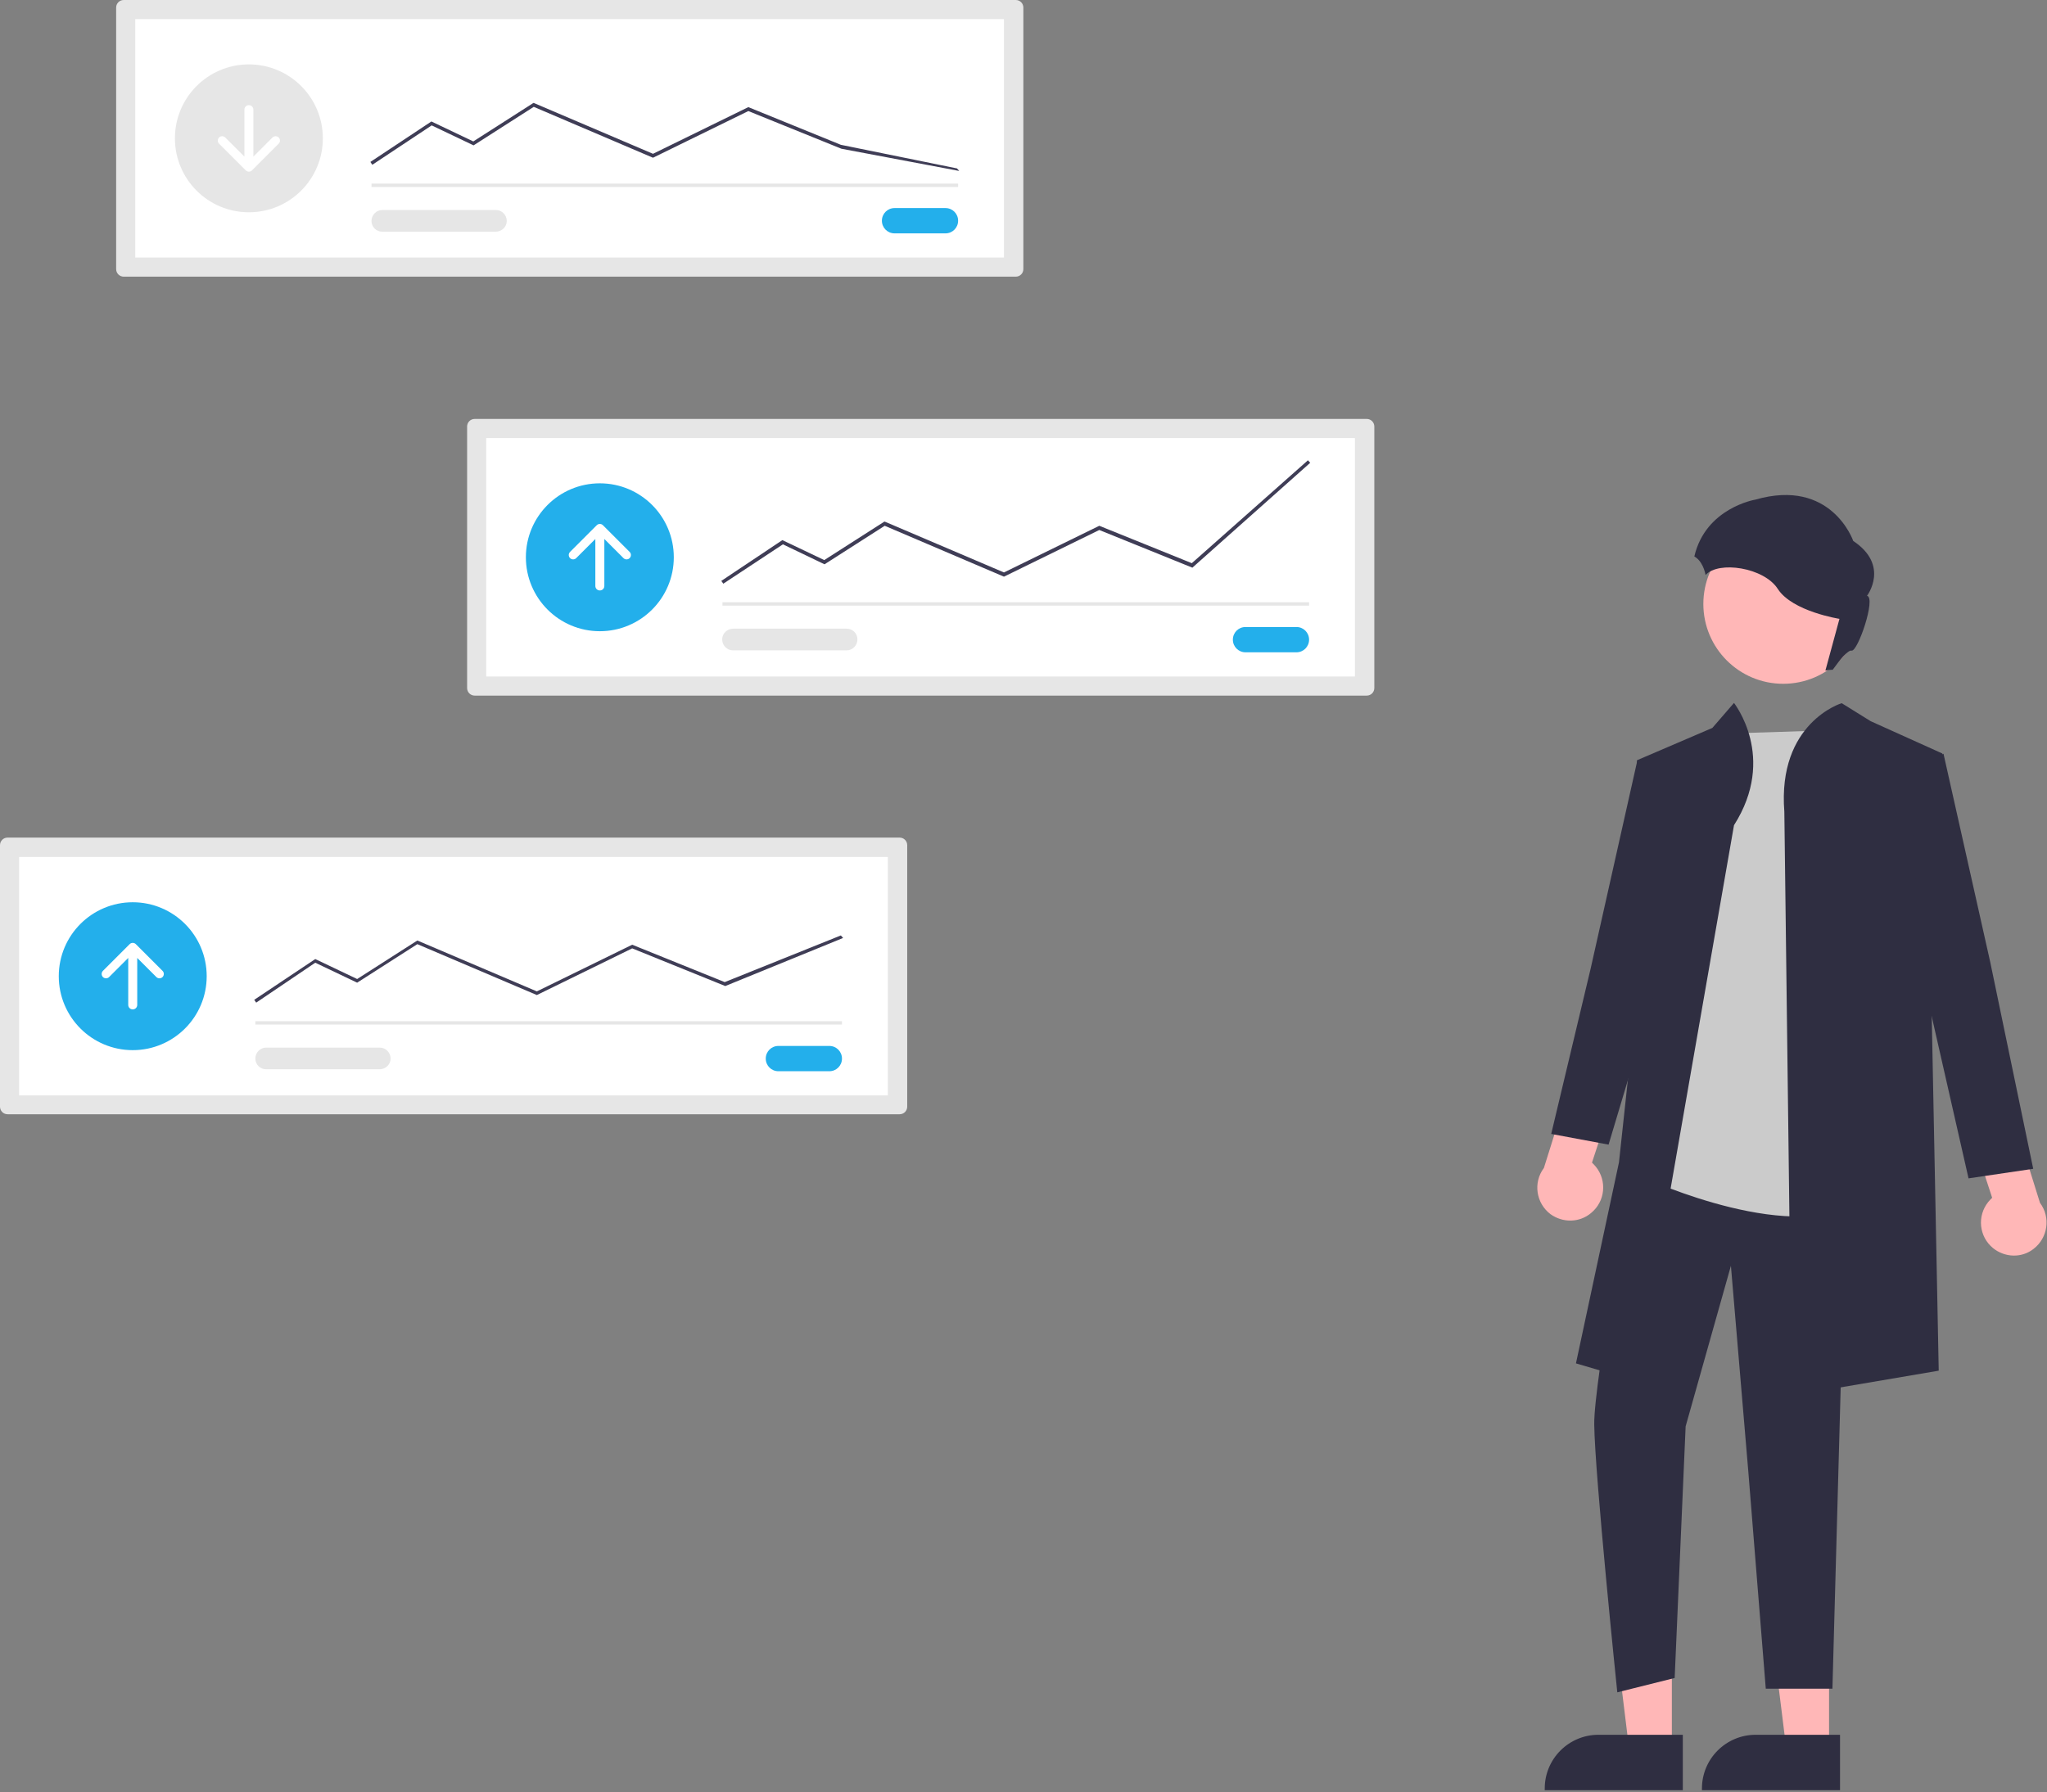 <?xml version="1.0" encoding="utf-8"?>
<!-- Generator: Adobe Illustrator 26.2.1, SVG Export Plug-In . SVG Version: 6.00 Build 0)  -->
<svg version="1.1" id="Layer_1" xmlns="http://www.w3.org/2000/svg" xmlns:xlink="http://www.w3.org/1999/xlink" x="0px" y="0px"
	 viewBox="0 0 727.9 637.4" style="enable-background:new 0 0 727.9 637.4;" xml:space="preserve">
<rect x="0" y="0" width="727.9" height="637.4" fill="#808080" stroke="none"/>
<style type="text/css">
	.st0{fill:#E6E6E6;}
	.st1{fill:#FFFFFF;}
	.st2{fill:#23AFEB;}
	.st3{fill:#3F3D56;}
	.st4{fill:#FFB7B7;}
	.st5{fill:#2F2E41;}
	.st6{fill:#CBCBCB;}
</style>
<path id="a9fff5a8-4449-4722-8691-2681997674a8-136" class="st0" d="M44,0c-1.5,0-2.7,1.2-2.7,2.7v93c0,1.5,1.2,2.7,2.7,2.7h317.2
	c1.5,0,2.7-1.2,2.7-2.7v-93c0-1.5-1.2-2.7-2.7-2.7L44,0z"/>
<path id="ef08fdaa-4829-440e-93ff-da8e736c3be7-137" class="st1" d="M48.1,91.6h308.9V6.8H48.1L48.1,91.6z"/>
<path id="f7452840-914d-46a1-ae61-ea1c2fc2d2a5-138" class="st2" d="M318.1,74c-2.5,0-4.5,2-4.5,4.5s2,4.5,4.5,4.5l0,0h18.1
	c2.5,0,4.5-2,4.5-4.5s-2-4.5-4.5-4.5H318.1z"/>
<rect id="b2c9f911-15af-4e19-9f72-89a224d6cf2b" x="132.1" y="65.3" class="st0" width="208.6" height="1.2"/>
<circle id="a570d7cb-c53f-47e1-9372-81d6b1f4b9cc" class="st0" cx="88.5" cy="49.2" r="26.3"/>
<path id="a3321d5c-167e-43b0-8c0e-18df1c8c5ae5-139" class="st3" d="M132.4,58.6l-0.7-1l21.7-14.4l14.9,7.1l21.4-13.7l0.3,0.1
	l42.2,18l33.9-16.6L299,51.5l41.3,8.4l0.8,0.9l-41.9-7.9l-33.1-13.4l-33.9,16.6L189.8,38l-21.4,13.7l-14.9-7.1L132.4,58.6z"/>
<path id="f7b9bcea-10c4-4c80-b4a6-3d8e323f573e-140" class="st0" d="M135.9,74.7c-2.1,0-3.8,1.8-3.8,3.9c0,2.1,1.7,3.8,3.8,3.8h40.4
	c2.1,0,3.9-1.7,3.9-3.8c0-2.1-1.7-3.9-3.8-3.9c0,0-0.1,0-0.1,0H135.9z"/>
<path class="st1" d="M99.1,48.9c-0.6-0.6-1.6-0.6-2.2,0l0,0l-6.8,6.8V39c0-0.9-0.7-1.6-1.6-1.6c-0.9,0-1.6,0.7-1.6,1.6v16.7
	l-6.8-6.8c-0.6-0.6-1.6-0.6-2.2,0c-0.6,0.6-0.6,1.6,0,2.2l0,0l9.5,9.5c0.6,0.6,1.6,0.6,2.2,0l9.5-9.5C99.7,50.5,99.7,49.5,99.1,48.9
	z"/>
<path id="f7c5b60e-33a7-4042-9d2c-5c8c9116b84c-141" class="st0" d="M168.8,149c-1.5,0-2.7,1.2-2.7,2.7v93c0,1.5,1.2,2.7,2.7,2.7
	H486c1.5,0,2.7-1.2,2.7-2.7v-93c0-1.5-1.2-2.7-2.7-2.7L168.8,149z"/>
<path id="a8273e4e-93d2-47bb-9b17-df51a96534af-142" class="st1" d="M172.9,240.6h308.9v-84.8H172.9V240.6z"/>
<path id="a87d1795-16f3-4774-9768-c375c1bdbb9e-143" class="st2" d="M442.9,223c-2.5,0-4.5,2-4.5,4.5c0,2.5,2,4.5,4.5,4.5h18.1
	c2.5,0,4.5-2,4.5-4.5c0-2.5-2-4.5-4.5-4.5H442.9z"/>
<rect id="b60d1a48-178f-4eb5-a9a3-9e4316169c72" x="256.9" y="214.2" class="st0" width="208.6" height="1.2"/>
<circle id="f066d7d6-19fd-468d-830f-1318b53822b2" class="st2" cx="213.3" cy="198.2" r="26.3"/>
<path id="fcead4ff-5625-4c61-90c0-6a9c2def1900-144" class="st3" d="M257.2,207.6l-0.7-1l21.7-14.5l14.9,7.1l21.4-13.7l0.3,0.1
	l42.2,18l33.9-16.6l32.9,13.3l41.3-36.6l0.8,0.9L424,201.9l-33.1-13.4L357,205.1L314.6,187l-21.4,13.7l-14.8-7.1L257.2,207.6z"/>
<path id="b25442e4-8332-4a87-9c30-01930e0b437c-145" class="st0" d="M260.7,223.6c-2.1,0-3.9,1.7-3.9,3.8c0,2.1,1.7,3.9,3.8,3.9l0,0
	l0,0c0,0,0.1,0,0.1,0h40.4c2.1,0,3.8-1.8,3.8-3.9c0-2.1-1.7-3.8-3.8-3.8H260.7z"/>
<path class="st1" d="M202.7,198.5c0.6,0.6,1.6,0.6,2.2,0c0,0,0,0,0,0l0,0l6.8-6.8v16.7c0,0.9,0.7,1.6,1.6,1.6s1.6-0.7,1.6-1.6v-16.7
	l6.8,6.8c0.6,0.6,1.6,0.6,2.2,0s0.6-1.6,0-2.2l0,0l-9.5-9.5c-0.6-0.6-1.6-0.6-2.2,0l-9.5,9.5C202.1,196.9,202.1,197.9,202.7,198.5
	L202.7,198.5z"/>
<path id="f3e6157c-e0fb-4525-9ebd-9efe95b1618f-146" class="st0" d="M2.7,297.9c-1.5,0-2.7,1.2-2.7,2.7v93c0,1.5,1.2,2.7,2.7,2.7
	h317.2c1.5,0,2.7-1.2,2.7-2.7v-93c0-1.5-1.2-2.7-2.7-2.7H2.7z"/>
<path id="b96defd0-9a2c-4c45-aa8c-b5fd1840c319-147" class="st1" d="M6.8,389.6h308.9v-84.8H6.8L6.8,389.6z"/>
<path id="a2204f79-048d-45a5-9dbf-3ca685e385ac-148" class="st2" d="M276.8,372c-2.5,0-4.5,2-4.5,4.5s2,4.5,4.5,4.5h18.1
	c2.5,0,4.5-2,4.5-4.5s-2-4.5-4.5-4.5H276.8z"/>
<rect id="ece8f467-8c57-41a5-b787-946f11f73852" x="90.8" y="363.2" class="st0" width="208.6" height="1.2"/>
<circle id="acd23665-8915-4d62-9edc-4433a6bf124b" class="st2" cx="47.2" cy="347.2" r="26.3"/>
<path id="b2ebcab4-d8cf-428d-87b9-c73daac40ac9-149" class="st3" d="M91.1,356.6l-0.7-1l21.7-14.5l14.9,7.1l21.4-13.7l42.5,18.1
	l33.9-16.6l32.9,13.3l41.3-16.6l0.8,0.9l-41.9,17.1l-33.1-13.4l-33.9,16.6l-42.5-18.1l-21.4,13.7l-14.9-7.1L91.1,356.6z"/>
<path id="aca123b7-0fc2-4f3d-89c1-779a89955e8d-150" class="st0" d="M94.6,372.6c-2.1,0-3.8,1.8-3.8,3.9c0,2.1,1.7,3.8,3.8,3.8h40.4
	c2.1,0,3.9-1.7,3.9-3.8c0-2.1-1.7-3.9-3.8-3.9c0,0-0.1,0-0.1,0H94.6z"/>
<path class="st1" d="M36.6,347.5c0.6,0.6,1.6,0.6,2.2,0l0,0l0,0l6.8-6.8v16.7c0,0.9,0.7,1.6,1.6,1.6c0.9,0,1.6-0.7,1.6-1.6v-16.7
	l6.8,6.8c0.6,0.6,1.6,0.6,2.2,0s0.6-1.6,0-2.2l0,0l0,0l-9.5-9.5c-0.6-0.6-1.6-0.6-2.2,0l-9.5,9.5C36,345.9,36,346.9,36.6,347.5
	C36.6,347.5,36.6,347.5,36.6,347.5z"/>
<polygon class="st4" points="650.4,622 635.2,622 627.9,563.2 650.4,563.2 "/>
<path class="st5" d="M654.3,636.7l-49.1,0v-0.6c0-10.6,8.6-19.1,19.1-19.1h0l30,0L654.3,636.7z"/>
<polygon class="st4" points="594.5,622 579.3,622 572.1,563.2 594.5,563.2 "/>
<path class="st5" d="M598.4,636.7l-49.1,0v-0.6c0-10.6,8.6-19.1,19.1-19.1h0l30,0L598.4,636.7z"/>
<path class="st4" d="M565.8,431.4c5-4.1,5.7-11.4,1.7-16.4c-0.4-0.5-0.9-1-1.4-1.5l8.3-25.3l-14.1-8.8L549,415.4
	c-3.9,5.2-2.8,12.5,2.3,16.4C555.7,435,561.7,434.9,565.8,431.4z"/>
<path class="st5" d="M580.9,414.7c0,0-14.2,76.9-14,91.9c0.2,18,8.2,95.3,8.2,95.3l20.4-5.1l3.9-89.5l16.1-57.1l6.2,73.3l6.2,77.1
	h23.7l5.3-193.4l-77.3-2.6L580.9,414.7z"/>
<path class="st6" d="M651.7,259.7l-40.8,1.3l-25.5,158.2c0,0,54.2,24.9,77.2,7C685.5,408.4,651.7,259.7,651.7,259.7z"/>
<path class="st5" d="M616.6,293.5l-34.5,197.8l-21.7-6.4l15.3-71.5l7.7-71.5l-1.3-71.5l26.8-11.5l7.7-8.9
	C616.6,250.1,632,269.3,616.6,293.5z"/>
<path class="st5" d="M634.5,288.7l2.6,207.7l52.3-8.9l-3.8-192.7l5.1-26.8l-25.5-11.5l-10.3-6.4C654.8,250.1,632,257.1,634.5,288.7z
	"/>
<polygon class="st5" points="593.7,274.4 582.2,270.6 565.6,344.6 551.6,403.3 572,407.1 591.1,343.3 "/>
<path class="st4" d="M708.7,443.9c-5-4.1-5.7-11.4-1.7-16.4c0.4-0.5,0.9-1,1.4-1.5l-8.3-25.3l14.1-8.8l11.2,35.9
	c3.9,5.2,2.8,12.5-2.3,16.4C718.9,447.5,712.9,447.3,708.7,443.9L708.7,443.9z"/>
<polygon class="st5" points="679.6,271.9 691.1,268.1 707.7,342.1 723,415.7 700,419.1 682.2,340.8 "/>
<circle class="st4" cx="634.1" cy="214.8" r="28.4"/>
<path class="st5" d="M624.2,177.7c27.1-7.8,34.8,14.7,34.8,14.7c13.1,8.7,4.9,19.5,4.9,19.5c3.3,0.7-3.3,20-5.5,19.5
	c-1.2-0.3-4.2,3.3-6.7,6.8c-0.9,0-1.8,0.1-2.6,0.3l5-18.4c0,0-16.7-2.6-21.9-10.6c-4.9-7.7-21.1-10.1-25.7-5
	c-0.3-1.5-0.8-2.9-1.6-4.2c-0.6-1-1.4-1.8-2.4-2.4C606.5,180.6,624.2,177.7,624.2,177.7z"/>
</svg>
